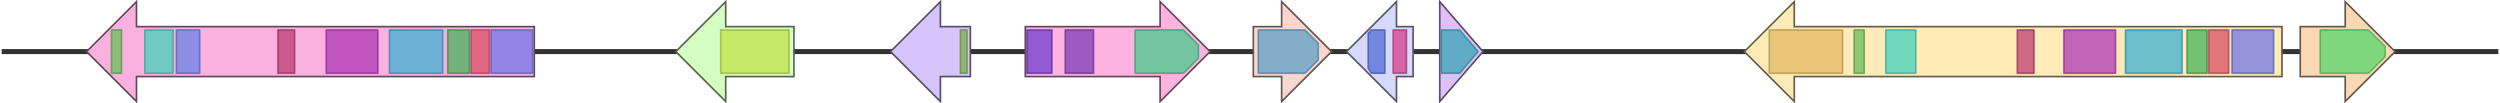 <svg version="1.1" baseProfile="full" xmlns="http://www.w3.org/2000/svg" width="1502" height="62">
	<line x1="1" y1="31" x2="1501" y2="31" style="stroke:rgb(50,50,50); stroke-width:3 "/>
	<g>
		<title>mkB</title>
		<polygon class="mkB" points="321,16 82,16 82,1 52,31 82,61 82,46 321,46" fill="rgb(250,177,224)" fill-opacity="1.0" stroke="rgb(100,70,89)" stroke-width="1" />
		<g>
			<title>PF00550</title>
			<polygon class="PF00550" points="67,18 67,18 73,18 73,44 67,44 67,43" stroke-linejoin="round" width="6" height="26" fill="rgb(103,191,88)" stroke="rgb(82,152,70)" stroke-width="1" opacity="0.75" />
		</g>
		<g>
			<title>PF08659</title>
			<rect class="PF08659" x="87" y="18" stroke-linejoin="round" width="17" height="26" fill="rgb(66,209,188)" stroke="rgb(52,167,150)" stroke-width="1" opacity="0.75" />
		</g>
		<g>
			<title>PF13602</title>
			<rect class="PF13602" x="106" y="18" stroke-linejoin="round" width="14" height="26" fill="rgb(101,131,226)" stroke="rgb(80,104,180)" stroke-width="1" opacity="0.75" />
		</g>
		<g>
			<title>PF08242</title>
			<rect class="PF08242" x="167" y="18" stroke-linejoin="round" width="10" height="26" fill="rgb(187,59,115)" stroke="rgb(149,47,92)" stroke-width="1" opacity="0.75" />
		</g>
		<g>
			<title>PF14765</title>
			<rect class="PF14765" x="196" y="18" stroke-linejoin="round" width="31" height="26" fill="rgb(173,56,182)" stroke="rgb(138,44,145)" stroke-width="1" opacity="0.75" />
		</g>
		<g>
			<title>PF00698</title>
			<rect class="PF00698" x="234" y="18" stroke-linejoin="round" width="32" height="26" fill="rgb(59,176,209)" stroke="rgb(47,140,167)" stroke-width="1" opacity="0.75" />
		</g>
		<g>
			<title>PF16197</title>
			<rect class="PF16197" x="269" y="18" stroke-linejoin="round" width="13" height="26" fill="rgb(68,179,89)" stroke="rgb(54,143,71)" stroke-width="1" opacity="0.75" />
		</g>
		<g>
			<title>PF02801</title>
			<rect class="PF02801" x="283" y="18" stroke-linejoin="round" width="11" height="26" fill="rgb(215,78,102)" stroke="rgb(172,62,81)" stroke-width="1" opacity="0.75" />
		</g>
		<g>
			<title>PF00109</title>
			<rect class="PF00109" x="295" y="18" stroke-linejoin="round" width="25" height="26" fill="rgb(112,116,228)" stroke="rgb(89,92,182)" stroke-width="1" opacity="0.75" />
		</g>
	</g>
	<g>
		<title>mkI</title>
		<polygon class="mkI" points="477,16 436,16 436,1 406,31 436,61 436,46 477,46" fill="rgb(213,254,195)" fill-opacity="1.0" stroke="rgb(85,101,77)" stroke-width="1" />
		<g>
			<title>PF07690</title>
			<rect class="PF07690" x="433" y="18" stroke-linejoin="round" width="41" height="26" fill="rgb(193,224,74)" stroke="rgb(154,179,59)" stroke-width="1" opacity="0.75" />
		</g>
	</g>
	<g>
		<title>mkH</title>
		<polygon class="mkH" points="583,16 565,16 565,1 535,31 565,61 565,46 583,46" fill="rgb(214,197,251)" fill-opacity="1.0" stroke="rgb(85,78,100)" stroke-width="1" />
		<g>
			<title>PF00172</title>
			<rect class="PF00172" x="577" y="18" stroke-linejoin="round" width="4" height="26" fill="rgb(121,178,76)" stroke="rgb(96,142,60)" stroke-width="1" opacity="0.75" />
		</g>
	</g>
	<g>
		<title>mkG</title>
		<polygon class="mkG" points="616,16 697,16 697,1 727,31 697,61 697,46 616,46" fill="rgb(254,178,223)" fill-opacity="1.0" stroke="rgb(101,71,89)" stroke-width="1" />
		<g>
			<title>PF13323</title>
			<rect class="PF13323" x="617" y="18" stroke-linejoin="round" width="15" height="26" fill="rgb(109,62,205)" stroke="rgb(87,49,164)" stroke-width="1" opacity="0.75" />
		</g>
		<g>
			<title>PF12349</title>
			<rect class="PF12349" x="640" y="18" stroke-linejoin="round" width="17" height="26" fill="rgb(126,60,182)" stroke="rgb(100,48,145)" stroke-width="1" opacity="0.75" />
		</g>
		<g>
			<title>PF00368</title>
			<polygon class="PF00368" points="682,18 711,18 720,27 720,35 711,44 682,44" stroke-linejoin="round" width="38" height="26" fill="rgb(67,203,137)" stroke="rgb(53,162,109)" stroke-width="1" opacity="0.75" />
		</g>
	</g>
	<g>
		<title>mkF</title>
		<polygon class="mkF" points="753,16 770,16 770,1 800,31 770,61 770,46 753,46" fill="rgb(251,214,206)" fill-opacity="1.0" stroke="rgb(100,85,82)" stroke-width="1" />
		<g>
			<title>PF00144</title>
			<polygon class="PF00144" points="756,18 784,18 792,26 792,36 784,44 756,44" stroke-linejoin="round" width="36" height="26" fill="rgb(92,159,200)" stroke="rgb(73,127,160)" stroke-width="1" opacity="0.75" />
		</g>
	</g>
	<g>
		<title>mkE</title>
		<polygon class="mkE" points="849,16 839,16 839,1 809,31 839,61 839,46 849,46" fill="rgb(214,217,252)" fill-opacity="1.0" stroke="rgb(85,86,100)" stroke-width="1" />
		<g>
			<title>PF00107</title>
			<polygon class="PF00107" points="822,20 824,18 832,18 832,44 824,44 822,41" stroke-linejoin="round" width="10" height="26" fill="rgb(81,108,215)" stroke="rgb(64,86,172)" stroke-width="1" opacity="0.75" />
		</g>
		<g>
			<title>PF08240</title>
			<rect class="PF08240" x="837" y="18" stroke-linejoin="round" width="8" height="26" fill="rgb(211,65,138)" stroke="rgb(168,51,110)" stroke-width="1" opacity="0.75" />
		</g>
	</g>
	<g>
		<title>mkD</title>
		<polygon class="mkD" points="865,16 865,16 865,1 891,31 865,61 865,46 865,46" fill="rgb(223,191,250)" fill-opacity="1.0" stroke="rgb(89,76,100)" stroke-width="1" />
		<g>
			<title>PF03959</title>
			<polygon class="PF03959" points="866,18 877,18 888,31 877,44 866,44" stroke-linejoin="round" width="23" height="26" fill="rgb(54,166,181)" stroke="rgb(43,132,144)" stroke-width="1" opacity="0.75" />
		</g>
	</g>
	<g>
		<title>mkA</title>
		<polygon class="mkA" points="1371,16 1078,16 1078,1 1048,31 1078,61 1078,46 1371,46" fill="rgb(254,235,183)" fill-opacity="1.0" stroke="rgb(101,93,73)" stroke-width="1" />
		<g>
			<title>PF00668</title>
			<polygon class="PF00668" points="1063,18 1063,18 1107,18 1107,44 1063,44 1063,43" stroke-linejoin="round" width="44" height="26" fill="rgb(224,184,98)" stroke="rgb(179,147,78)" stroke-width="1" opacity="0.75" />
		</g>
		<g>
			<title>PF00550</title>
			<rect class="PF00550" x="1114" y="18" stroke-linejoin="round" width="6" height="26" fill="rgb(103,191,88)" stroke="rgb(82,152,70)" stroke-width="1" opacity="0.75" />
		</g>
		<g>
			<title>PF08659</title>
			<rect class="PF08659" x="1133" y="18" stroke-linejoin="round" width="18" height="26" fill="rgb(66,209,188)" stroke="rgb(52,167,150)" stroke-width="1" opacity="0.75" />
		</g>
		<g>
			<title>PF08242</title>
			<rect class="PF08242" x="1212" y="18" stroke-linejoin="round" width="10" height="26" fill="rgb(187,59,115)" stroke="rgb(149,47,92)" stroke-width="1" opacity="0.75" />
		</g>
		<g>
			<title>PF14765</title>
			<rect class="PF14765" x="1240" y="18" stroke-linejoin="round" width="31" height="26" fill="rgb(173,56,182)" stroke="rgb(138,44,145)" stroke-width="1" opacity="0.75" />
		</g>
		<g>
			<title>PF00698</title>
			<rect class="PF00698" x="1277" y="18" stroke-linejoin="round" width="34" height="26" fill="rgb(59,176,209)" stroke="rgb(47,140,167)" stroke-width="1" opacity="0.75" />
		</g>
		<g>
			<title>PF16197</title>
			<rect class="PF16197" x="1314" y="18" stroke-linejoin="round" width="12" height="26" fill="rgb(68,179,89)" stroke="rgb(54,143,71)" stroke-width="1" opacity="0.75" />
		</g>
		<g>
			<title>PF02801</title>
			<rect class="PF02801" x="1327" y="18" stroke-linejoin="round" width="12" height="26" fill="rgb(215,78,102)" stroke="rgb(172,62,81)" stroke-width="1" opacity="0.75" />
		</g>
		<g>
			<title>PF00109</title>
			<rect class="PF00109" x="1341" y="18" stroke-linejoin="round" width="25" height="26" fill="rgb(112,116,228)" stroke="rgb(89,92,182)" stroke-width="1" opacity="0.75" />
		</g>
	</g>
	<g>
		<title>mkC</title>
		<polygon class="mkC" points="1382,16 1409,16 1409,1 1439,31 1409,61 1409,46 1382,46" fill="rgb(250,216,180)" fill-opacity="1.0" stroke="rgb(100,86,72)" stroke-width="1" />
		<g>
			<title>PF00067</title>
			<polygon class="PF00067" points="1394,18 1423,18 1433,28 1433,34 1423,44 1394,44" stroke-linejoin="round" width="39" height="26" fill="rgb(85,216,107)" stroke="rgb(68,172,85)" stroke-width="1" opacity="0.75" />
		</g>
	</g>
</svg>
